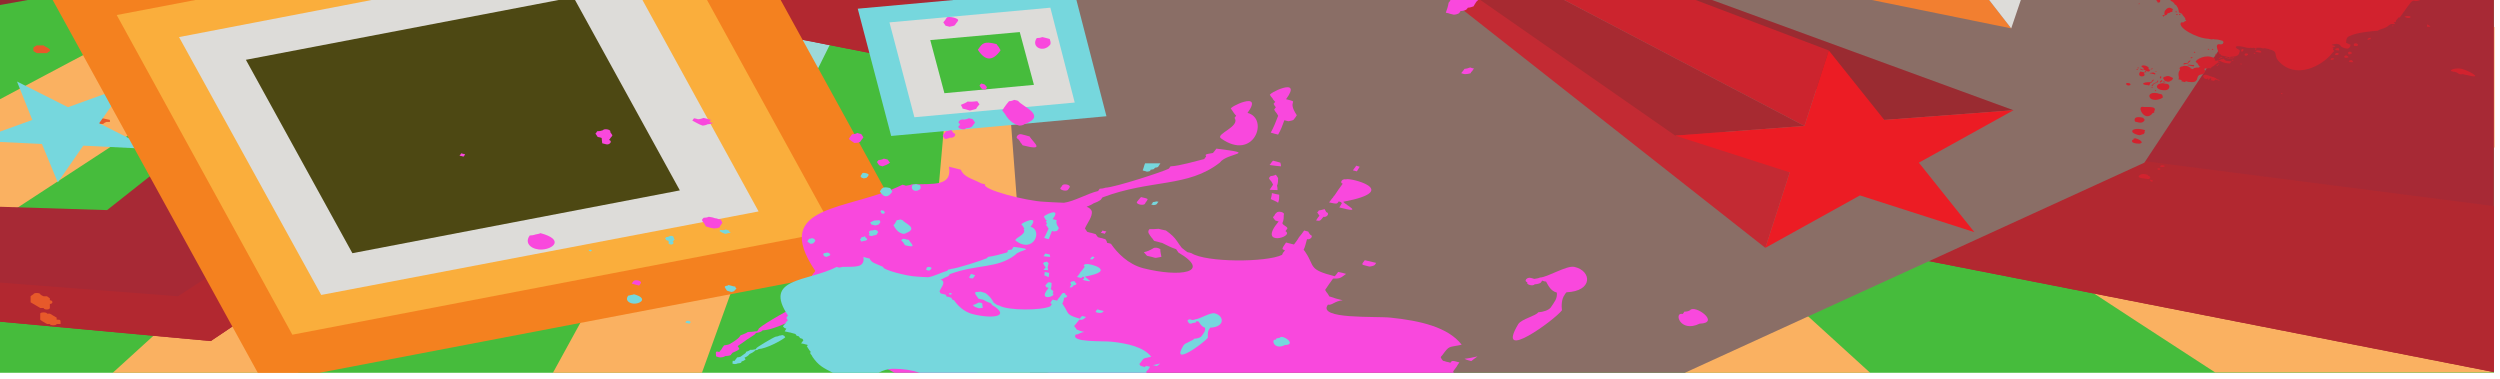 <svg width="244" height="37" viewBox="0 0 244 37" fill="none" xmlns="http://www.w3.org/2000/svg">
<path d="M0 0H243.405V36.383H0V0Z" fill="#46BC3C"/>
<path d="M18.247 0H32.734L0 21.386V9.682L18.247 0ZM50.981 0H60.602L29.085 36.383H11.004L50.981 0ZM73.928 0H81.669L68.509 36.383H53.967L73.928 0ZM93.226 0H100.414L103.566 36.35H90.019L93.226 0ZM111.971 0H119.656L139.673 36.383H125.131L111.971 0ZM132.982 0H142.548L182.526 36.383H164.5L132.982 0ZM160.574 0H174.951L220.734 24.353L243.349 36.35H216.2L208.68 31.46L160.574 0ZM205.694 0H234.723L243.46 2.641V14.41L237.046 11.964L205.694 0Z" fill="#FAB161"/>
<path d="M83.162 0L78.849 8.672L28.919 0H83.162Z" fill="#9DD9D9"/>
<path d="M73.486 0L72.546 1.826L61.985 0H73.486Z" fill="#6DCBD4"/>
<path d="M243.405 36.317L67.514 1.76L20.569 33.286L0 31.395V20.18L10.451 20.506L36.383 0H243.405V36.317Z" fill="#A72935"/>
<path d="M243.405 36.317L67.514 1.76L20.569 33.286L0 31.395V27.58L17.362 28.917L61.874 0H86.978L243.405 20.115V36.317Z" fill="#B22830"/>
<path d="M2.709 0L0 0.489V0H2.709Z" fill="#912B31"/>
<path d="M3.926 30.612C3.926 30.449 4.589 30.449 4.589 30.612C4.645 30.612 4.755 30.612 4.866 30.612C4.976 30.677 5.087 30.743 5.198 30.808C5.253 30.84 5.419 30.938 5.529 31.003C5.529 31.036 5.529 31.134 5.529 31.199C5.916 31.199 5.916 31.199 5.916 31.623C5.769 31.623 5.64 31.623 5.529 31.623C5.529 31.786 4.866 31.786 4.866 31.623C4.755 31.623 4.645 31.623 4.589 31.623C4.424 31.525 4.313 31.46 4.258 31.427C4.092 31.329 3.981 31.264 3.926 31.199C3.926 31.003 3.926 30.808 3.926 30.612Z" fill="#E7592A"/>
<path d="M3.262 28.721C3.262 28.558 3.926 28.558 3.926 28.721C3.981 28.787 4.092 28.852 4.258 28.917C4.313 28.917 4.423 28.917 4.589 28.917C4.645 28.95 4.755 29.047 4.866 29.113C4.866 29.145 4.866 29.21 4.866 29.308C5.198 29.308 5.198 29.667 4.866 29.667C4.866 29.797 4.866 29.895 4.866 30.058C4.866 30.254 4.258 30.254 4.258 30.058C4.092 30.058 3.981 30.058 3.926 30.058C3.815 29.993 3.649 29.895 3.594 29.862C3.483 29.797 3.373 29.732 3.262 29.667C3.152 29.602 3.041 29.536 2.986 29.504C2.986 29.308 2.986 29.113 2.986 28.917C3.041 28.852 3.152 28.787 3.262 28.721V28.721Z" fill="#E7592A"/>
<path d="M15.925 8.444C15.98 8.574 16.146 8.672 16.256 8.835C16.312 8.835 16.422 8.835 16.588 8.835C16.643 8.867 16.754 8.933 16.865 9.03C16.865 9.063 16.865 9.128 16.865 9.193C16.754 9.259 16.643 9.324 16.588 9.389C16.588 9.585 15.925 9.585 15.925 9.389C15.814 9.324 15.648 9.259 15.593 9.193C15.593 9.128 15.593 9.063 15.593 9.03C15.593 8.933 15.593 8.867 15.593 8.835C15.261 8.835 15.261 8.444 15.593 8.444C15.648 8.444 15.814 8.444 15.925 8.444Z" fill="#E7592A"/>
<path d="M25.048 5.183C25.048 5.151 25.048 5.086 25.048 4.988C25.104 4.988 25.214 4.988 25.38 4.988C25.38 5.053 25.38 5.118 25.38 5.183C25.325 5.183 25.159 5.183 25.048 5.183Z" fill="#E7592A"/>
<path d="M16.256 0.619C16.146 0.652 15.98 0.717 15.925 0.815C15.814 0.848 15.648 0.913 15.593 0.978C13.934 0.978 13.823 0.359 14.321 0H15.925C16.09 0.13 16.256 0.359 16.256 0.619Z" fill="#E7592A"/>
<path d="M9.455 12.095C9.455 11.997 9.455 11.932 9.455 11.899C9.289 11.899 9.179 11.899 9.124 11.899C9.179 11.802 9.289 11.736 9.455 11.704C9.511 11.639 9.621 11.541 9.787 11.508C10.063 11.541 10.395 11.639 10.727 11.704C10.727 11.736 10.727 11.802 10.727 11.899C10.617 11.899 10.451 11.899 10.395 11.899C10.285 11.932 10.174 11.997 10.063 12.095C9.842 12.095 9.621 12.095 9.455 12.095V12.095Z" fill="#E7592A"/>
<path d="M3.594 4.434C3.815 4.434 3.981 4.434 4.258 4.434C4.313 4.466 4.424 4.564 4.589 4.629C4.645 4.662 4.755 4.727 4.866 4.825C4.866 4.857 4.866 4.923 4.866 4.988C4.755 5.053 4.645 5.118 4.589 5.183C4.424 5.183 4.313 5.183 4.258 5.183C4.092 5.183 3.981 5.183 3.926 5.183C3.815 5.183 3.649 5.183 3.594 5.183C3.483 5.118 3.373 5.053 3.262 4.988C3.262 4.857 3.262 4.727 3.262 4.629C3.373 4.564 3.483 4.466 3.594 4.434V4.434Z" fill="#E7592A"/>
<path d="M100.525 36.383L97.76 0H219.794L209.288 15.877L164.445 36.383H100.525Z" fill="#8A6E66"/>
<path d="M172.297 24.19L141.553 0H147.525L174.674 16.822L172.297 24.19Z" fill="#C32A33"/>
<path d="M163.505 13.236L144.484 0H152.667L176.112 12.29L163.505 13.236Z" fill="#A72A31"/>
<path d="M183.908 11.704L158.031 0H167.099L196.515 10.758L183.908 11.704Z" fill="#9A2B31"/>
<path d="M176.112 12.29L152.667 0H165.495L178.489 4.923L176.112 12.29Z" fill="#CC242E"/>
<path d="M172.297 24.19L174.674 16.822L163.505 13.236L176.112 12.291L178.489 4.923L183.908 11.704L196.515 10.758L187.281 15.877L192.7 22.658L181.531 19.072L172.297 24.19Z" fill="#EC1C24"/>
<path d="M194.138 0L196.294 2.771L182.692 0H194.138Z" fill="#F27F30"/>
<path d="M197.234 0L196.294 2.771L194.138 0H197.234Z" fill="#DDDCD9"/>
<path fill-rule="evenodd" clip-rule="evenodd" d="M209.841 17.605C209.896 17.539 209.896 17.507 210.007 17.572C210.283 17.637 210.007 17.865 209.841 17.605ZM210.449 0H210.836C210.836 0.043 210.836 0.076 210.836 0.098C210.836 0.326 210.505 0.261 210.56 0.163C210.523 0.12 210.505 0.087 210.505 0.065C210.468 0.065 210.449 0.043 210.449 0V0ZM211.832 0H236.216C235.995 0.098 235.829 0.13 235.553 0.065C235.442 0.098 235.387 0.13 235.332 0.196C235.332 0.196 235.313 0.217 235.276 0.261C235.203 0.369 235.111 0.489 235 0.619C234.742 0.967 234.484 1.326 234.226 1.695C234.152 1.695 234.097 1.706 234.06 1.728C234.06 1.75 234.042 1.782 234.005 1.826C234.005 1.826 233.986 1.847 233.949 1.891C233.913 1.913 233.876 1.956 233.839 2.021C233.839 2.021 233.839 2.043 233.839 2.086C233.839 2.152 233.839 2.152 233.618 2.184C233.654 2.228 233.71 2.282 233.784 2.347C233.636 2.347 233.489 2.347 233.341 2.347C233.231 2.412 233.138 2.478 233.065 2.543C233.065 2.575 232.678 2.771 232.622 2.771C232.512 2.815 232.383 2.858 232.235 2.901C232.18 2.934 232.125 2.967 232.069 2.999C231.572 3.032 230.023 3.162 229.305 3.521C228.918 3.684 229.028 4.01 228.973 4.173C229.12 4.238 229.268 4.303 229.415 4.369C229.36 4.858 228.973 4.792 228.586 4.597C228.42 4.532 228.475 4.369 228.199 4.303C228.162 4.303 228.125 4.292 228.088 4.271C227.941 4.292 227.793 4.314 227.646 4.336C227.609 4.358 227.591 4.379 227.591 4.401C227.701 4.423 227.812 4.455 227.922 4.499C227.812 4.629 227.812 4.629 227.701 4.597C227.701 4.618 227.683 4.64 227.646 4.662C227.812 4.76 227.812 4.76 227.701 4.76C227.701 4.781 227.701 4.803 227.701 4.825C227.738 4.868 227.775 4.923 227.812 4.988C227.738 5.053 227.664 5.129 227.591 5.216C226.706 6.357 224.052 7.889 222.338 5.901C221.895 5.347 222.393 5.021 221.508 4.825C221.434 4.781 221.361 4.76 221.287 4.76C221.176 4.738 221.103 4.716 221.066 4.695C221.011 4.695 220.9 4.727 220.9 4.727C220.826 4.727 220.789 4.716 220.789 4.695C220.716 4.695 220.679 4.684 220.679 4.662C220.568 4.662 220.458 4.662 220.347 4.662C220.31 4.662 220.273 4.662 220.236 4.662C220.236 4.662 220.218 4.684 220.181 4.727C220.292 4.76 220.181 4.89 220.071 4.858C220.107 4.792 220.144 4.749 220.181 4.727C220.107 4.705 220.034 4.684 219.96 4.662C219.905 4.662 219.849 4.662 219.794 4.695C219.757 4.673 219.72 4.662 219.683 4.662C219.61 4.662 219.554 4.673 219.518 4.695C219.444 4.673 219.37 4.662 219.296 4.662C218.412 4.401 218.025 4.499 218.301 4.727C218.467 4.825 218.688 4.89 218.578 5.053C218.522 5.542 218.08 5.51 217.693 5.542C217.656 5.564 217.638 5.586 217.638 5.607C217.674 5.629 217.73 5.64 217.804 5.64C217.84 5.64 217.859 5.64 217.859 5.64C217.896 5.618 217.933 5.607 217.969 5.607C218.006 5.607 218.025 5.607 218.025 5.607C218.025 5.607 218.08 5.607 218.08 5.64C218.043 5.64 218.006 5.651 217.969 5.673C217.969 5.673 217.951 5.673 217.914 5.673C217.877 5.694 217.859 5.705 217.859 5.705C217.748 5.683 217.674 5.683 217.638 5.705C217.601 5.705 217.564 5.705 217.527 5.705C217.14 5.64 217.14 5.64 217.195 5.575C217.306 5.596 217.416 5.629 217.527 5.673C217.564 5.651 217.582 5.64 217.582 5.64C217.619 5.64 217.638 5.629 217.638 5.607C217.601 5.586 217.564 5.575 217.527 5.575C217.269 5.51 217.029 5.455 216.808 5.412C216.771 5.368 216.753 5.336 216.753 5.314C216.679 5.292 216.642 5.281 216.642 5.281C216.587 5.184 215.979 4.14 216.753 4.336C216.827 4.314 216.882 4.303 216.919 4.303C217.085 4.075 217.029 4.14 216.919 3.977C216.771 3.934 216.642 3.901 216.532 3.88C216.421 3.858 216.292 3.847 216.145 3.847C216.108 3.847 216.071 3.836 216.034 3.814C215.979 3.814 215.924 3.847 215.868 3.847C215.758 3.825 215.684 3.814 215.647 3.814C215.573 3.793 215.536 3.782 215.536 3.782C214.375 3.749 212.44 2.641 212.882 2.184C212.956 2.184 213.03 2.184 213.104 2.184C213.159 2.119 213.269 2.054 213.38 2.021C213.325 1.956 213.325 1.923 213.269 1.923C213.38 1.793 213.048 1.532 212.993 1.434C212.993 1.391 212.993 1.369 212.993 1.369C212.882 1.304 212.772 1.25 212.661 1.206C212.661 1.119 212.643 1.032 212.606 0.945C212.661 0.913 212.44 0.554 212.385 0.489C212.348 0.467 212.311 0.456 212.274 0.456C212.219 0.326 212.053 0.13 211.887 0.098C211.85 0.054 211.832 0.022 211.832 0V0ZM208.901 17.05C209.067 16.953 209.288 16.953 209.675 17.083C209.675 17.083 209.657 17.105 209.62 17.148C209.657 17.148 209.712 17.159 209.786 17.181C209.786 17.202 209.804 17.235 209.841 17.279C209.952 17.279 209.786 17.507 209.675 17.474C209.343 17.409 208.348 17.409 208.901 17.05V17.05ZM234.668 1.63C234.779 1.565 234.945 1.565 235.055 1.565C235.498 1.565 235.221 1.956 234.668 1.63ZM236.88 2.608C236.88 2.543 236.88 2.467 236.88 2.38C237.101 2.478 237.101 2.478 237.212 2.608C237.101 2.608 236.991 2.608 236.88 2.608ZM233.452 2.543C233.489 2.543 233.507 2.521 233.507 2.478C233.544 2.499 233.581 2.51 233.618 2.51C233.618 2.532 233.599 2.554 233.562 2.575C233.562 2.575 233.525 2.565 233.452 2.543ZM231.351 3.814C231.295 3.814 231.185 3.912 231.129 3.88C230.853 3.814 231.572 3.521 231.351 3.814ZM240.972 7.368C240.935 7.368 240.898 7.357 240.861 7.335C240.714 7.313 240.585 7.292 240.474 7.27C240.437 7.248 240.4 7.237 240.363 7.237C240.308 7.237 240.253 7.237 240.198 7.27C240.124 7.248 240.05 7.227 239.976 7.205C239.903 7.14 239.811 7.085 239.7 7.042C239.663 7.042 239.626 7.031 239.589 7.009C239.516 7.009 239.479 7.009 239.479 7.009C239.405 6.987 239.368 6.977 239.368 6.977C238.926 6.879 239.479 6.651 240.032 6.683C240.695 6.716 242.52 7.759 240.972 7.368V7.368ZM229.747 4.466C229.636 4.173 230.023 4.173 230.134 4.336C230.189 4.532 229.913 4.499 229.747 4.466ZM228.309 4.923C227.646 4.923 227.978 4.695 228.199 4.695C228.309 4.695 228.309 4.89 228.309 4.923ZM211.998 0.848C212.034 0.869 212.071 0.88 212.108 0.88C212.071 0.924 212.034 0.967 211.998 1.011C212.108 1.043 212.053 1.174 211.887 1.174C211.813 1.195 211.758 1.228 211.721 1.271C211.647 1.271 211.592 1.282 211.555 1.304C211.5 1.434 211.5 1.434 211.334 1.5C211.297 1.5 211.26 1.51 211.224 1.532C211.224 1.554 211.205 1.587 211.168 1.63C211.094 1.587 211.058 1.543 211.058 1.5C211.094 1.478 211.15 1.467 211.224 1.467C211.26 1.445 211.279 1.445 211.279 1.467C211.224 1.337 211.224 1.337 211.279 1.076C211.445 0.848 211.666 0.619 211.998 0.848V0.848ZM229.249 5.314C229.028 5.086 229.305 4.988 229.471 5.086C229.692 5.249 229.36 5.281 229.249 5.314ZM212.329 1.174C212.329 1.152 212.329 1.13 212.329 1.108C212.366 1.108 212.422 1.119 212.495 1.141C212.458 1.163 212.44 1.184 212.44 1.206C212.403 1.206 212.366 1.195 212.329 1.174ZM208.735 0.424C208.735 0.402 208.735 0.38 208.735 0.359C208.772 0.337 208.791 0.326 208.791 0.326C208.791 0.326 208.791 0.359 208.846 0.391C208.809 0.391 208.772 0.402 208.735 0.424V0.424ZM229.194 5.607C228.696 5.738 228.752 5.477 228.918 5.412C229.028 5.379 229.249 5.542 229.194 5.607ZM212.661 1.434C212.661 1.413 212.68 1.391 212.716 1.369C212.753 1.369 212.79 1.38 212.827 1.402C212.827 1.402 212.809 1.424 212.772 1.467C212.735 1.467 212.698 1.456 212.661 1.434ZM227.867 5.347C227.922 5.314 227.922 5.216 227.978 5.184C228.365 5.086 228.365 5.477 227.867 5.347ZM212.385 1.434C212.385 1.413 212.403 1.391 212.44 1.369C212.477 1.369 212.514 1.38 212.551 1.402C212.551 1.424 212.532 1.445 212.495 1.467C212.458 1.467 212.422 1.456 212.385 1.434ZM229.692 6.064C229.028 6.129 229.249 5.836 229.526 5.868C229.581 5.868 229.636 6.031 229.692 6.064ZM227.48 5.836C227.425 5.64 227.756 5.64 227.812 5.738C227.812 5.803 227.591 5.868 227.48 5.836ZM220.126 5.021C220.236 4.858 220.624 4.923 220.679 5.021C220.845 5.249 220.181 5.053 220.126 5.021ZM219.96 5.216C219.96 5.194 219.978 5.173 220.015 5.151C220.052 5.173 220.089 5.184 220.126 5.184C220.126 5.205 220.107 5.227 220.071 5.249C220.034 5.249 219.997 5.238 219.96 5.216ZM218.744 4.89C218.799 4.727 219.02 4.792 218.965 4.89C218.909 5.086 218.688 5.086 218.744 4.89ZM219.075 5.314C219.075 5.184 219.352 5.184 219.407 5.281C219.462 5.379 219.075 5.575 219.075 5.314ZM215.868 4.825C215.868 4.825 215.887 4.803 215.924 4.76C215.924 4.781 215.96 4.792 216.034 4.792C215.997 4.814 215.979 4.836 215.979 4.858C215.942 4.858 215.905 4.847 215.868 4.825ZM215.481 4.825C215.481 4.803 215.481 4.781 215.481 4.76C215.518 4.76 215.573 4.771 215.647 4.792C215.61 4.792 215.592 4.814 215.592 4.858C215.555 4.836 215.518 4.825 215.481 4.825ZM216.2 5.314C216.2 5.314 216.218 5.292 216.255 5.249C216.255 5.27 216.292 5.281 216.366 5.281C216.329 5.303 216.311 5.325 216.311 5.347C216.274 5.347 216.237 5.336 216.2 5.314ZM217.804 5.901C217.84 5.879 217.859 5.857 217.859 5.836C217.896 5.836 217.933 5.846 217.969 5.868C217.969 5.89 217.969 5.912 217.969 5.933C217.933 5.933 217.877 5.923 217.804 5.901ZM216.753 5.77C216.679 5.77 216.605 5.759 216.532 5.738C216.587 5.673 216.587 5.673 216.808 5.77C216.845 5.77 216.863 5.781 216.863 5.803C216.9 5.76 216.937 5.727 216.974 5.705C217.048 5.77 217.14 5.846 217.251 5.933C217.435 5.955 217.619 5.977 217.804 5.999C217.73 6.064 217.674 6.129 217.638 6.194C217.14 6.162 217.029 6.129 216.642 5.933C216.605 5.933 216.569 5.933 216.532 5.933C216.532 5.955 216.532 5.977 216.532 5.999C216.495 5.999 216.476 6.02 216.476 6.064C216.476 6.064 216.495 6.064 216.532 6.064C216.532 6.064 216.55 6.053 216.587 6.031C216.624 6.053 216.642 6.075 216.642 6.096C216.605 6.096 216.587 6.096 216.587 6.096C216.513 6.096 216.458 6.107 216.421 6.129C216.421 6.151 216.403 6.172 216.366 6.194C216.255 6.281 216.126 6.379 215.979 6.488C215.924 6.488 215.868 6.52 215.868 6.553C215.831 6.553 215.813 6.575 215.813 6.618C215.776 6.618 215.758 6.64 215.758 6.683C215.684 6.661 215.647 6.651 215.647 6.651C215.592 6.651 215.481 6.651 215.481 6.683C215.371 6.683 215.26 6.683 215.205 6.683C215.168 6.705 215.149 6.727 215.149 6.748C215.26 6.911 215.205 7.009 215.094 7.172C215.039 7.205 214.928 7.237 214.873 7.27C214.486 7.303 214.486 7.563 214.431 7.726C214.32 8.02 214.099 8.052 213.546 7.987C213.509 7.965 213.472 7.955 213.435 7.955C213.398 7.933 213.362 7.922 213.325 7.922C213.325 7.944 213.306 7.976 213.269 8.02C213.122 7.976 212.993 7.944 212.882 7.922C212.919 7.879 212.938 7.846 212.938 7.824C212.864 7.802 212.79 7.781 212.716 7.759C212.68 7.759 212.643 7.759 212.606 7.759C212.772 7.498 212.44 7.237 212.772 6.814C212.772 6.748 212.716 6.683 212.716 6.651C212.753 6.607 212.79 6.564 212.827 6.52C212.882 6.488 212.938 6.488 212.993 6.488C213.03 6.466 213.085 6.444 213.159 6.422C213.196 6.422 213.233 6.433 213.269 6.455C213.325 6.39 213.656 6.488 213.656 6.553C213.656 6.553 213.693 6.564 213.767 6.585C213.767 6.607 213.785 6.64 213.822 6.683C213.896 6.705 213.97 6.727 214.044 6.748C214.08 6.727 214.099 6.694 214.099 6.651C214.173 6.629 214.228 6.618 214.265 6.618C214.338 6.596 214.394 6.585 214.431 6.585C214.467 6.585 214.504 6.596 214.541 6.618C214.596 6.553 214.707 6.553 214.762 6.52C214.725 6.498 214.689 6.488 214.652 6.488C214.652 6.455 214.596 6.39 214.596 6.39C214.56 6.346 214.541 6.314 214.541 6.292C214.504 6.249 214.486 6.216 214.486 6.194C214.449 6.151 214.412 6.118 214.375 6.096C214.043 5.999 214.983 5.347 215.758 5.542C215.831 5.564 215.905 5.586 215.979 5.607C216.016 5.607 216.053 5.618 216.089 5.64C216.089 5.64 216.145 5.673 216.145 5.705C216.145 5.749 216.163 5.792 216.2 5.836C216.2 5.857 216.182 5.879 216.145 5.901C216.182 5.901 216.237 5.912 216.311 5.933C216.366 5.901 216.421 5.901 216.532 5.901C216.532 5.901 216.55 5.89 216.587 5.868C216.624 5.846 216.679 5.836 216.753 5.836C216.753 5.814 216.753 5.792 216.753 5.77V5.77ZM218.633 6.259C218.67 6.259 218.688 6.238 218.688 6.194C218.725 6.216 218.762 6.227 218.799 6.227C218.799 6.249 218.78 6.27 218.744 6.292C218.744 6.292 218.707 6.281 218.633 6.259ZM216.642 5.607C216.679 5.586 216.698 5.564 216.698 5.542C216.771 5.564 216.845 5.586 216.919 5.607C216.919 5.607 216.9 5.629 216.863 5.673C216.827 5.651 216.753 5.629 216.642 5.607ZM214.099 5.118C214.136 5.097 214.154 5.075 214.154 5.053C214.191 5.053 214.228 5.064 214.265 5.086C214.265 5.107 214.246 5.129 214.209 5.151C214.209 5.151 214.173 5.14 214.099 5.118ZM216.421 6.292C216.458 6.27 216.476 6.249 216.476 6.227C216.513 6.227 216.55 6.238 216.587 6.259C216.587 6.259 216.569 6.281 216.532 6.325C216.532 6.303 216.495 6.292 216.421 6.292ZM213.822 5.705C213.822 5.64 213.822 5.607 213.822 5.575C213.896 5.596 213.97 5.607 214.044 5.607C213.97 5.629 213.896 5.662 213.822 5.705ZM216.311 6.422C216.347 6.401 216.366 6.379 216.366 6.357C216.403 6.357 216.44 6.368 216.476 6.39C216.476 6.412 216.458 6.433 216.421 6.455C216.421 6.455 216.384 6.444 216.311 6.422ZM213.491 6.162C213.656 5.901 213.656 5.901 213.822 5.933C213.712 6.031 213.601 6.096 213.546 6.194C213.509 6.216 213.472 6.227 213.435 6.227C213.325 6.249 213.214 6.27 213.104 6.292C213.104 6.249 213.122 6.205 213.159 6.162C213.233 6.162 213.325 6.162 213.435 6.162C213.435 6.162 213.454 6.162 213.491 6.162V6.162ZM213.491 6.357C213.546 6.292 213.546 6.292 214.154 6.357C214.154 6.401 214.136 6.444 214.099 6.488C213.878 6.444 213.675 6.401 213.491 6.357V6.357ZM222.614 9.161C222.614 9.139 222.633 9.117 222.669 9.096C222.706 9.096 222.743 9.107 222.78 9.128C222.78 9.128 222.762 9.15 222.725 9.193C222.688 9.172 222.651 9.161 222.614 9.161ZM216.366 7.726C216.44 7.748 216.513 7.77 216.587 7.792C216.587 7.792 216.642 7.857 216.642 7.889C216.605 7.868 216.569 7.857 216.532 7.857C216.495 7.835 216.458 7.824 216.421 7.824C216.384 7.802 216.347 7.792 216.311 7.792C216.274 7.792 216.237 7.781 216.2 7.759C216.2 7.781 216.182 7.802 216.145 7.824C216.145 7.846 216.126 7.868 216.089 7.889C215.979 7.868 215.868 7.846 215.758 7.824C215.868 7.694 215.868 7.694 215.702 7.629C215.665 7.672 215.629 7.726 215.592 7.792C215.555 7.77 215.518 7.759 215.481 7.759C215.518 7.716 215.536 7.694 215.536 7.694C215.5 7.672 215.463 7.661 215.426 7.661C215.426 7.683 215.407 7.705 215.371 7.726C215.334 7.705 215.297 7.694 215.26 7.694C215.223 7.672 215.186 7.661 215.149 7.661C215.113 7.618 215.094 7.585 215.094 7.563C214.984 7.531 214.984 7.27 215.315 7.303C215.371 7.303 215.536 7.368 215.702 7.433C215.979 7.531 216.255 7.563 216.366 7.726V7.726ZM210.007 6.683C210.044 6.683 210.081 6.683 210.118 6.683C210.118 6.683 210.118 6.694 210.118 6.716C210.081 6.716 210.062 6.727 210.062 6.748C210.007 6.748 209.896 6.781 209.896 6.814C209.86 6.835 209.841 6.857 209.841 6.879C209.804 6.901 209.786 6.922 209.786 6.944C209.675 7.042 209.509 6.944 209.288 6.814C209.251 6.814 209.214 6.814 209.178 6.814C209.122 6.879 209.122 6.879 208.901 6.781C208.901 6.759 208.901 6.738 208.901 6.716C208.901 6.651 208.901 6.651 208.956 6.716C208.993 6.716 209.012 6.727 209.012 6.748C209.049 6.77 209.104 6.792 209.178 6.814C209.214 6.77 209.233 6.738 209.233 6.716C209.233 6.683 209.178 6.651 209.178 6.618C208.68 6.39 209.399 6.227 209.731 6.618C209.731 6.64 209.712 6.661 209.675 6.683C209.712 6.705 209.731 6.738 209.731 6.781C209.767 6.781 209.823 6.792 209.896 6.814C209.933 6.748 209.97 6.705 210.007 6.683V6.683ZM210.283 6.977C210.449 6.911 210.449 6.911 210.505 6.977C210.449 6.977 210.339 6.977 210.283 6.977ZM208.625 6.651C208.625 6.629 208.625 6.607 208.625 6.585C208.662 6.585 208.717 6.596 208.791 6.618C208.754 6.618 208.735 6.64 208.735 6.683C208.698 6.661 208.662 6.651 208.625 6.651ZM212.053 7.596C212.164 7.629 211.942 7.922 211.832 7.889C211.832 7.911 211.813 7.933 211.776 7.955C211.721 7.955 211.666 7.955 211.611 7.987C211.574 7.987 211.537 7.976 211.5 7.955C211.426 7.933 211.353 7.911 211.279 7.889C211.279 7.857 211.224 7.824 211.224 7.792C211.187 7.77 211.168 7.737 211.168 7.694C211.058 7.694 211.168 7.466 211.279 7.498C211.721 7.303 211.832 7.531 212.053 7.596V7.596ZM209.896 7.107C210.007 7.085 210.099 7.074 210.173 7.074C210.394 7.172 210.394 7.172 210.339 7.27C210.191 7.227 210.062 7.194 209.952 7.172C209.896 7.172 209.896 7.172 209.896 7.172C209.731 7.14 209.731 7.14 209.841 7.14C209.878 7.118 209.896 7.107 209.896 7.107ZM208.514 6.781C208.514 6.759 208.533 6.738 208.569 6.716C208.569 6.716 208.606 6.727 208.68 6.748C208.643 6.77 208.625 6.792 208.625 6.814C208.588 6.814 208.551 6.803 208.514 6.781ZM209.288 7.042C209.325 6.998 209.362 6.955 209.399 6.911C209.399 6.944 209.454 6.977 209.509 7.042C209.436 7.042 209.362 7.053 209.288 7.074C209.288 7.074 209.233 7.074 209.233 7.107C209.62 7.596 208.403 7.596 208.901 6.977C209.012 6.998 209.104 7.02 209.178 7.042C209.214 7.042 209.251 7.042 209.288 7.042V7.042ZM210.836 7.498C210.836 7.476 210.836 7.466 210.836 7.466C210.836 7.466 210.855 7.455 210.892 7.433C210.929 7.455 210.947 7.476 210.947 7.498C210.947 7.542 210.929 7.596 210.892 7.661C210.781 7.629 210.781 7.629 210.836 7.498ZM211.058 8.02C211.058 7.998 211.076 7.976 211.113 7.955C211.187 7.955 211.26 7.965 211.334 7.987C211.334 8.009 211.316 8.031 211.279 8.052C211.242 8.052 211.168 8.042 211.058 8.02ZM210.56 7.922C210.56 7.9 210.56 7.889 210.56 7.889C210.56 7.868 210.578 7.857 210.615 7.857C210.615 7.879 210.634 7.889 210.671 7.889C210.634 7.933 210.597 7.987 210.56 8.052C210.523 8.052 210.486 8.052 210.449 8.052C210.413 8.074 210.376 8.107 210.339 8.15C210.302 8.15 210.265 8.161 210.228 8.183C210.191 8.248 210.136 8.324 210.062 8.411C209.952 8.378 209.952 8.378 210.228 8.118C210.228 8.118 210.283 8.085 210.283 8.118C210.357 8.074 210.413 8.042 210.449 8.02C210.449 7.998 210.468 7.987 210.505 7.987C210.542 7.965 210.56 7.944 210.56 7.922V7.922ZM210.781 8.02C210.818 7.955 210.873 7.889 210.947 7.824C210.947 7.824 210.984 7.835 211.058 7.857C211.021 7.922 210.965 7.987 210.892 8.052C210.855 8.052 210.818 8.042 210.781 8.02ZM211.666 8.639C211.555 8.835 211.224 8.835 210.892 8.77C210.284 8.607 210.449 8.118 211.113 8.118C211.15 8.118 211.187 8.129 211.224 8.15C211.297 8.15 211.389 8.161 211.5 8.183C211.776 8.248 211.776 8.509 211.666 8.639ZM209.952 8.02C210.118 7.759 210.118 7.759 210.228 7.792C210.173 7.889 210.062 7.955 210.007 8.052C209.97 8.074 209.933 8.085 209.896 8.085C209.731 8.476 209.62 8.444 209.731 8.313C208.901 8.313 209.012 7.987 209.896 8.02C209.896 8.02 209.915 8.02 209.952 8.02V8.02ZM209.952 8.541C209.989 8.52 210.007 8.498 210.007 8.476C210.044 8.476 210.081 8.487 210.118 8.509C210.118 8.509 210.099 8.531 210.062 8.574C210.062 8.552 210.025 8.541 209.952 8.541ZM210.283 8.867C210.32 8.867 210.339 8.846 210.339 8.802C210.376 8.802 210.413 8.813 210.449 8.835C210.449 8.857 210.431 8.878 210.394 8.9C210.394 8.9 210.357 8.889 210.283 8.867ZM207.795 8.118C208.016 8.183 207.961 8.313 207.795 8.346C207.519 8.378 207.298 8.02 207.795 8.118ZM211.002 9.226C211.002 9.226 211.058 9.259 211.058 9.324C211.058 9.356 211.058 9.422 211.113 9.487C210.836 9.78 209.896 9.911 209.786 9.422C209.731 9.324 209.841 8.965 210.56 9.096C210.597 9.117 210.671 9.139 210.781 9.161C210.818 9.161 210.855 9.172 210.892 9.193C210.929 9.193 210.965 9.204 211.002 9.226ZM210.228 10.889C210.339 10.889 210.228 11.052 210.118 11.019C209.344 12.062 208.459 10.269 209.178 10.432C209.343 10.498 210.671 10.269 210.228 10.889ZM209.178 11.508C209.214 11.53 209.233 11.562 209.233 11.606C209.288 11.639 209.288 11.671 209.344 11.704C209.307 11.726 209.288 11.747 209.288 11.769C209.122 12.03 208.846 11.997 208.514 11.899C208.44 11.899 208.404 11.889 208.404 11.867C208.348 11.834 208.348 11.802 208.348 11.769C208.238 11.215 209.233 11.508 209.178 11.508ZM209.288 12.682C209.344 12.682 209.344 12.714 209.344 12.78C209.344 12.801 209.325 12.823 209.288 12.845C209.399 12.877 209.233 13.138 209.122 13.106C209.067 13.106 209.012 13.138 208.956 13.171C208.901 13.171 208.846 13.171 208.791 13.203C208.754 13.182 208.717 13.171 208.68 13.171C207.629 12.91 208.127 12.356 209.288 12.682ZM208.956 13.953C208.92 13.975 208.901 13.997 208.901 14.018C207.795 14.051 208.072 13.595 208.238 13.627C208.238 13.584 208.238 13.551 208.238 13.529C208.293 13.529 208.348 13.497 208.404 13.497C209.067 13.66 209.122 13.986 208.956 13.953ZM211.058 16.3C210.781 16.3 210.781 16.203 210.947 16.137C211.334 16.105 211.389 16.268 211.058 16.3ZM210.56 16.496C210.56 16.398 210.781 16.398 210.836 16.463C210.892 16.561 210.671 16.659 210.56 16.496Z" fill="#D2222E"/>
<path d="M12.22 8.444L9.676 12.03L14.653 14.54L8.128 14.214L5.64 17.8L4.092 14.051L0 13.855V12.845L3.152 11.704L1.659 7.955L6.635 10.465L12.22 8.444Z" fill="#76D7DD"/>
<path d="M107.989 11.345L86.978 13.269L83.715 0.848L93.06 0H105.059L107.989 11.345Z" fill="#76D7DD"/>
<path d="M104.893 10.008L89.245 11.443L86.812 2.184L102.515 0.75L104.893 10.008Z" fill="#DDDCD9"/>
<path d="M100.912 8.281L92.175 9.096L90.793 3.912L99.529 3.13L100.912 8.281Z" fill="#46BC3C"/>
<path d="M90.019 25.135L31.186 36.383H25.159L5.142 0H76.195L90.019 25.135Z" fill="#F4811F"/>
<path d="M81.393 22.527L28.532 32.666L11.391 1.467L19.076 0H69.007L81.393 22.527Z" fill="#FAAE3C"/>
<path d="M74.039 20.636L31.352 28.787L17.473 3.619L36.273 0H62.703L74.039 20.636Z" fill="#DDDCD9"/>
<path d="M66.353 18.582L34.393 24.712L23.998 5.836L54.52 0H56.124L66.353 18.582Z" fill="#4D4813"/>
<path d="M141.498 1.337C141.442 1.304 141.276 1.271 141.111 1.239C141.221 0.945 141.332 0.619 141.387 0.261C141.442 0.228 141.498 0.13 141.553 0.033V0H144.262C144.207 0.065 144.152 0.13 144.096 0.163C143.986 0.359 143.875 0.489 143.82 0.619C143.654 0.685 143.433 0.75 143.267 0.75C143.212 0.815 143.156 0.913 143.101 0.945C142.935 1.043 142.714 1.076 142.548 1.076C142.493 1.174 142.438 1.271 142.382 1.304C142.272 1.369 142.051 1.434 141.885 1.434C141.774 1.402 141.664 1.369 141.498 1.337Z" fill="#F948DD"/>
<path d="M143.875 6.683C143.765 6.781 143.709 6.879 143.709 6.911C143.599 7.009 143.544 7.074 143.544 7.14C143.378 7.205 143.156 7.237 142.991 7.237C142.935 7.237 142.769 7.205 142.604 7.14C142.659 7.107 142.714 7.009 142.769 6.944C142.825 6.879 142.88 6.814 142.935 6.716C143.101 6.716 143.322 6.651 143.488 6.585C143.599 6.618 143.765 6.683 143.82 6.683H143.875Z" fill="#F948DD"/>
<path d="M101.188 3.716C101.409 3.716 101.575 3.684 101.741 3.619C101.907 3.651 102.018 3.684 102.128 3.716C102.239 3.749 102.405 3.782 102.46 3.814C102.515 4.01 102.571 4.173 102.515 4.336C101.852 5.216 100.58 4.597 101.188 3.716V3.716Z" fill="#F948DD"/>
<path d="M92.286 2.51C92.231 2.445 92.175 2.315 92.065 2.184C92.175 2.054 92.286 1.923 92.397 1.728C92.562 1.532 93.668 1.793 93.502 2.021C93.447 2.119 93.392 2.217 93.337 2.249C93.281 2.347 93.226 2.412 93.171 2.478C93.06 2.543 92.839 2.575 92.673 2.608C92.562 2.575 92.452 2.543 92.286 2.51V2.51Z" fill="#F948DD"/>
<path d="M132.706 16.268C132.651 16.398 132.54 16.529 132.429 16.724C132.319 16.692 132.208 16.659 132.042 16.626C132.153 16.496 132.208 16.366 132.374 16.17C132.429 16.203 132.595 16.235 132.706 16.268V16.268Z" fill="#F948DD"/>
<path d="M124.965 15.877C125.02 16.04 125.02 16.138 125.02 16.235C124.688 16.203 124.301 16.17 123.914 16.105C124.025 15.975 124.08 15.844 124.246 15.681C124.522 15.746 124.744 15.812 124.965 15.877V15.877Z" fill="#F948DD"/>
<path d="M130.66 19.658C130.494 19.919 130.494 19.919 129.72 19.756C129.794 19.669 129.867 19.571 129.941 19.463C129.941 19.43 130.052 19.332 130.107 19.267C130.107 19.202 130.218 19.137 130.273 19.039C130.494 18.68 130.771 18.322 131.047 17.931C130.715 17.833 130.992 17.409 131.379 17.507C131.545 17.279 137.019 18.583 131.102 19.691C131.324 20.017 133.203 20.897 130.715 20.245C130.771 20.147 130.881 20.017 130.936 19.887C130.992 19.854 130.936 19.789 130.881 19.724C130.807 19.702 130.734 19.68 130.66 19.658Z" fill="#F948DD"/>
<path d="M124.633 18.126C124.688 18.289 124.688 18.452 124.688 18.55C124.43 18.55 124.172 18.539 123.914 18.517C124.025 18.387 124.135 18.191 124.246 18.028C124.246 17.963 124.135 17.833 124.08 17.702C124.025 17.637 123.914 17.539 123.859 17.409C123.859 17.344 123.914 17.279 124.025 17.181C124.191 17.181 124.412 17.116 124.522 17.05C124.633 17.181 124.688 17.311 124.743 17.376C124.743 17.637 124.743 17.898 124.633 18.126V18.126Z" fill="#F948DD"/>
<path d="M124.854 19.006C124.854 19.267 124.854 19.528 124.744 19.789C124.578 19.658 124.301 19.561 124.025 19.43C124.08 19.235 124.135 19.039 124.135 18.843C124.412 18.909 124.633 18.974 124.854 19.006Z" fill="#F948DD"/>
<path d="M129.167 21.158C128.835 21.582 128.835 21.582 128.448 21.517C128.559 21.354 128.614 21.223 128.78 21.06C128.725 20.995 128.669 20.865 128.559 20.734C128.614 20.702 128.669 20.604 128.725 20.539C128.891 20.506 129.112 20.473 129.278 20.408C129.333 20.539 129.444 20.669 129.444 20.702C129.831 20.799 129.499 21.256 129.167 21.158V21.158Z" fill="#F948DD"/>
<path d="M124.799 21.614C124.744 21.614 124.578 21.549 124.467 21.517C124.412 21.451 124.301 21.321 124.246 21.223C124.246 21.158 124.356 21.093 124.412 20.995C124.412 20.93 124.467 20.865 124.578 20.767C124.744 20.539 125.462 20.734 125.296 20.962C125.296 21.223 125.296 21.484 125.186 21.712C125.02 21.94 125.794 22.136 125.628 22.332C125.573 22.429 125.462 22.527 125.462 22.56C126.402 23.114 122.642 24.157 124.799 21.614V21.614Z" fill="#F948DD"/>
<path d="M134.309 25.657C134.254 25.755 134.199 25.852 134.143 25.885C134.033 25.95 133.812 26.015 133.646 26.015C133.535 25.983 133.425 25.95 133.259 25.918C132.872 25.82 132.872 25.82 133.203 25.396C133.572 25.483 133.941 25.57 134.309 25.657Z" fill="#F948DD"/>
<path d="M111.749 19.887C111.584 20.115 110.809 19.919 110.975 19.691C111.086 19.561 111.196 19.398 111.362 19.235C112.081 19.398 112.081 19.398 111.915 19.626C111.842 19.713 111.786 19.8 111.749 19.887Z" fill="#F948DD"/>
<path d="M104.229 18.517C104.119 18.713 103.345 18.55 103.511 18.322C103.566 18.289 103.621 18.191 103.677 18.093C103.842 17.865 104.561 18.061 104.395 18.289C104.34 18.387 104.285 18.452 104.229 18.517Z" fill="#F948DD"/>
<path d="M107.989 22.592C107.934 22.625 107.879 22.723 107.823 22.821C107.768 22.788 107.602 22.755 107.436 22.723C107.492 22.69 107.547 22.592 107.602 22.495C107.658 22.527 107.823 22.56 107.989 22.592Z" fill="#F948DD"/>
<path d="M112.745 25.168C112.523 25.103 112.302 25.038 111.971 24.972C111.86 24.907 111.805 24.777 111.639 24.614C111.971 24.549 112.247 24.418 112.524 24.255C112.689 24.059 113.408 24.255 113.242 24.451C113.298 24.679 113.298 24.875 113.353 25.07C113.132 25.103 112.911 25.168 112.745 25.168V25.168Z" fill="#F948DD"/>
<path d="M123.969 9.291C123.582 9.193 127.232 7.368 125.518 9.682C126.955 10.041 125.518 9.682 126.568 11.247C126.458 11.443 126.347 11.573 126.236 11.704C126.126 11.769 125.905 11.801 125.739 11.834C125.628 11.801 125.518 11.769 125.352 11.736C125.186 12.193 125.02 12.682 124.744 13.138C124.522 13.073 124.301 13.04 124.025 12.943C124.301 12.453 124.522 11.899 124.744 11.312C124.744 11.247 124.633 11.117 124.578 11.019C124.522 10.954 124.412 10.823 124.356 10.693C124.356 10.66 124.467 10.563 124.522 10.465C124.467 10.4 124.356 10.269 124.301 10.139C124.301 10.106 124.412 10.008 124.467 9.943C124.356 9.845 124.246 9.715 124.191 9.585C124.135 9.519 124.025 9.422 123.969 9.291V9.291Z" fill="#F948DD"/>
<path d="M95.825 8.672C95.769 8.607 95.659 8.476 95.603 8.346C95.603 8.313 95.714 8.215 95.769 8.15C95.88 8.183 96.046 8.215 96.101 8.248C96.212 8.346 96.322 8.476 96.322 8.541C96.267 8.639 96.212 8.737 96.156 8.77C96.101 8.737 95.935 8.704 95.825 8.672Z" fill="#F948DD"/>
<path d="M93.945 10.595C93.945 10.497 93.834 10.367 93.779 10.236C94 10.139 94.276 10.041 94.442 9.911C94.774 9.943 95.106 9.911 95.382 9.878C95.438 9.976 95.548 10.106 95.603 10.171C95.438 10.367 95.327 10.497 95.272 10.628C95.106 10.693 94.885 10.726 94.663 10.791C94.442 10.726 94.221 10.66 93.945 10.595V10.595Z" fill="#F948DD"/>
<path d="M98.037 11.052C97.981 11.019 97.926 10.889 97.815 10.758C97.871 10.726 97.926 10.628 97.981 10.53C98.129 10.313 98.294 10.095 98.479 9.878C98.645 9.878 98.866 9.813 98.977 9.748C99.142 9.78 99.308 9.813 99.364 9.845C99.751 10.4 102.294 11.28 99.972 12.127C99.861 12.225 99.64 12.258 99.474 12.258C98.7 12.062 98.313 11.508 98.037 11.052V11.052Z" fill="#F948DD"/>
<path d="M94.276 12.519C94.166 12.747 93.392 12.551 93.558 12.323C93.613 12.291 93.668 12.193 93.724 12.095C93.337 12.03 93.668 11.573 94.055 11.671C94.221 11.671 94.442 11.606 94.553 11.541C94.719 11.573 94.885 11.606 94.94 11.639C95.051 11.769 95.106 11.899 95.161 11.965C95.051 12.128 94.94 12.258 94.829 12.388C94.719 12.454 94.498 12.519 94.276 12.519V12.519Z" fill="#F948DD"/>
<path d="M99.806 14.181C99.751 14.116 99.695 13.986 99.585 13.888C99.585 13.823 99.474 13.692 99.364 13.562C99.032 13.464 99.364 13.008 99.695 13.105C99.861 13.138 100.027 13.203 100.082 13.203C100.248 13.236 100.359 13.301 100.469 13.301C100.912 13.986 102.073 14.768 99.806 14.181V14.181Z" fill="#F948DD"/>
<path d="M92.231 13.562C92.175 13.497 92.065 13.366 92.009 13.236C92.12 13.105 92.175 12.975 92.341 12.812C92.507 12.78 92.728 12.747 92.839 12.682C92.949 12.812 93.005 12.91 93.06 12.975C93.447 13.073 93.115 13.529 92.728 13.431C92.618 13.497 92.397 13.562 92.231 13.562Z" fill="#F948DD"/>
<path d="M83.383 13.953C83.218 13.855 83.052 13.725 82.831 13.562C82.941 13.431 82.996 13.301 83.162 13.105C83.328 13.105 83.549 13.073 83.66 12.975C83.826 13.04 83.992 13.073 84.047 13.073C84.158 13.203 84.213 13.334 84.268 13.399C84.213 13.497 84.158 13.562 84.102 13.627C84.047 13.725 83.992 13.79 83.936 13.855C83.826 13.921 83.605 13.953 83.383 13.953V13.953Z" fill="#F948DD"/>
<path d="M85.817 16.137C85.761 16.072 85.651 15.942 85.595 15.811C85.595 15.779 85.706 15.681 85.761 15.616C85.927 15.616 86.148 15.551 86.259 15.485C86.425 15.518 86.591 15.55 86.646 15.583C86.757 15.714 86.812 15.844 86.867 15.877C86.646 16.04 86.425 16.137 86.148 16.235C86.093 16.235 85.927 16.17 85.817 16.137V16.137Z" fill="#F948DD"/>
<path d="M58.778 13.986C58.778 13.855 58.722 13.66 58.722 13.464C58.667 13.432 58.501 13.399 58.335 13.366C58.28 13.301 58.225 13.171 58.114 13.04C58.169 13.008 58.225 12.91 58.28 12.812C58.501 12.812 58.667 12.78 58.833 12.714C58.999 12.486 59.718 12.682 59.552 12.877C59.662 13.008 59.718 13.138 59.773 13.203C59.718 13.301 59.662 13.399 59.607 13.431C59.552 13.529 59.496 13.595 59.441 13.66C59.828 13.758 59.496 14.181 59.165 14.084C59.054 14.051 58.944 14.018 58.778 13.986V13.986Z" fill="#F948DD"/>
<path d="M45.396 15.062C45.396 15.127 45.286 15.192 45.231 15.29C45.175 15.257 45.009 15.225 44.843 15.192C44.899 15.159 44.954 15.062 45.009 14.964C45.12 14.996 45.231 15.029 45.396 15.062Z" fill="#F948DD"/>
<path d="M51.7 22.984C51.866 22.984 52.087 22.951 52.253 22.886C52.419 22.853 52.64 22.821 52.751 22.755C55.073 23.375 54.022 24.288 52.916 24.353C52.032 24.418 51.092 23.831 51.7 22.984V22.984Z" fill="#F948DD"/>
<path d="M62.538 27.645C62.482 27.743 62.427 27.808 62.372 27.874C62.151 27.808 61.929 27.743 61.653 27.678C61.653 27.645 61.764 27.548 61.819 27.45C61.985 27.222 62.703 27.417 62.538 27.645Z" fill="#F948DD"/>
<path d="M69.394 11.704C69.339 11.769 69.284 11.867 69.228 11.899C69.394 11.964 69.56 11.997 69.615 11.997C69.45 12.062 69.284 12.127 69.062 12.127C68.952 12.193 68.731 12.258 68.565 12.258C68.178 12.127 67.901 11.932 67.57 11.769C67.625 11.704 67.68 11.606 67.735 11.541C67.901 11.573 68.067 11.606 68.122 11.638C68.288 11.638 68.51 11.573 68.675 11.508C68.952 11.573 69.173 11.639 69.394 11.704V11.704Z" fill="#F948DD"/>
<path d="M69.671 22.299C69.449 22.266 69.228 22.201 68.897 22.103C68.897 22.071 68.786 21.94 68.731 21.81C68.675 21.745 68.565 21.614 68.509 21.484C68.509 21.451 68.565 21.354 68.675 21.256C68.841 21.256 69.062 21.223 69.173 21.158C69.339 21.191 69.505 21.223 69.56 21.223C69.726 21.288 69.837 21.321 69.947 21.321C70.113 21.386 70.224 21.419 70.334 21.419C70.389 21.549 70.5 21.68 70.5 21.745C70.389 21.908 70.279 22.038 70.224 22.201C70.058 22.266 69.837 22.299 69.671 22.299V22.299Z" fill="#F948DD"/>
<path d="M70.279 34.883C70.168 34.883 70.002 34.818 69.892 34.785C69.837 34.264 69.837 34.264 70.224 34.361C70.224 34.296 70.279 34.231 70.389 34.133C70.445 34.003 70.555 33.872 70.666 33.709C70.887 33.677 71.108 33.644 71.219 33.579C71.551 33.383 71.827 33.22 72.103 32.959C72.159 32.927 72.214 32.829 72.269 32.731C72.491 32.633 72.767 32.568 72.988 32.405C73.209 32.405 73.541 32.373 73.707 32.34C73.818 32.34 73.928 32.34 73.928 32.275C73.965 32.231 74.002 32.188 74.039 32.145C73.762 32.079 76.914 30.221 77.356 30.123C77.578 30.091 77.799 30.025 77.965 29.96C78.131 29.96 78.352 29.895 78.462 29.83C78.628 29.862 78.794 29.928 78.849 29.928C78.96 30.058 79.015 30.188 79.071 30.254C78.296 30.84 75.642 32.21 74.426 32.242C74.371 32.34 74.205 32.405 74.094 32.438C73.984 32.46 73.873 32.481 73.762 32.503C73.762 32.536 73.707 32.601 73.707 32.601C73.486 32.797 73.154 32.959 72.878 33.155C72.601 33.383 72.269 33.579 71.993 33.775C72.048 33.872 72.159 34.003 72.159 34.068C71.993 34.231 71.716 34.329 71.495 34.427C71.44 34.524 71.329 34.59 71.329 34.655C71.163 34.72 70.942 34.753 70.776 34.753C70.666 34.85 70.445 34.883 70.279 34.883V34.883Z" fill="#F948DD"/>
<path d="M95.438 4.857C95.88 4.238 95.991 3.977 97.262 4.303C97.318 4.401 97.428 4.532 97.484 4.597C97.539 4.727 97.649 4.858 97.649 4.923C96.875 5.999 96.156 5.966 95.438 4.857V4.857Z" fill="#F948DD"/>
<path d="M164.224 30.645C164.279 30.612 164.334 30.515 164.389 30.417C164.611 30.417 164.776 30.384 164.942 30.286C165.385 29.667 167.984 31.525 165.882 31.59C163.947 32.536 163.339 30.417 164.224 30.645Z" fill="#F948DD"/>
<path d="M144.207 34.785C143.986 34.937 143.783 35.089 143.599 35.242C143.378 35.176 143.156 35.144 142.935 35.013C143.322 34.981 143.765 34.883 144.207 34.785V34.785Z" fill="#F948DD"/>
<path d="M152.888 28.526C152.833 28.624 152.722 28.689 152.722 28.754C152.391 29.178 152.391 29.863 152.446 30.286C151.727 31.232 145.866 35.502 148.188 31.623C148.52 31.134 149.958 30.808 150.124 30.482C150.621 30.449 151.119 30.286 151.34 30.026C151.727 29.439 152.004 29.178 151.948 28.558C151.34 28.395 151.119 27.874 150.898 27.483C150.787 27.483 150.677 27.45 150.511 27.385C150.455 27.483 150.4 27.581 150.345 27.613C150.234 27.678 150.013 27.744 149.792 27.744C149.626 27.972 148.907 27.776 149.073 27.548C148.686 27.45 149.018 27.026 149.405 27.124C149.515 27.157 149.681 27.189 149.737 27.222C149.958 27.189 150.179 27.157 150.289 27.091C151.064 27.059 152.888 25.885 153.662 26.048C155.377 26.439 155.487 28.428 152.888 28.526V28.526Z" fill="#F948DD"/>
<path d="M103.842 19.789C104.838 19.658 106.165 18.876 107.16 18.648C107.215 18.615 107.271 18.517 107.326 18.42C107.492 18.42 107.713 18.387 107.879 18.322C108.819 18.289 113.519 16.757 114.072 16.464C114.127 16.398 114.182 16.333 114.238 16.235C115.122 16.203 116.726 15.714 117.555 15.518C117.555 15.453 117.611 15.388 117.721 15.29C117.611 15.062 117.611 15.062 118.385 14.931C118.495 14.801 118.606 14.671 118.717 14.508C122.974 15.029 119.767 14.866 119.048 15.877C115.897 18.322 112.358 17.474 107.602 19.267C107.547 19.365 107.437 19.463 107.437 19.495C107.215 19.658 106.994 19.756 106.718 19.854C106.552 19.984 106.275 20.082 106.054 20.18L103.842 19.789ZM120.154 10.628C119.767 10.53 123.417 8.737 121.758 11.019C123.914 11.573 122.366 15.812 119.159 13.497C118.606 13.073 121.094 12.356 120.486 11.508C120.541 11.443 120.597 11.378 120.652 11.28C120.541 11.215 120.486 11.084 120.375 10.954C120.32 10.889 120.265 10.758 120.154 10.628ZM141.885 36.383H102.405C101.133 35.926 99.529 35.698 97.981 35.698C96.875 35.698 96.046 35.959 95.327 36.383H87.309C85.595 35.502 84.876 35.176 83.826 33.579C83.771 33.514 83.66 33.416 83.605 33.286C83.549 33.22 83.439 33.09 83.384 32.96C83.439 32.927 83.494 32.829 83.549 32.731C83.439 32.666 83.328 32.536 83.273 32.405C83.218 32.34 83.107 32.21 83.052 32.079C82.996 32.014 82.941 31.916 82.831 31.786C82.886 31.721 82.941 31.656 82.996 31.558C82.941 31.525 82.775 31.493 82.609 31.46C82.388 31.395 82.167 31.362 81.891 31.264C81.946 31.134 82.112 30.971 82.222 30.775C82.167 30.71 82.112 30.612 82.001 30.482C81.946 30.449 81.78 30.417 81.669 30.384C81.614 30.319 81.504 30.189 81.448 30.058C81.338 30.026 81.227 29.993 81.061 29.96C81.006 29.895 80.951 29.765 80.84 29.667C80.785 29.634 80.619 29.602 80.453 29.569C80.398 29.537 80.232 29.504 80.121 29.471C80.011 29.439 79.9 29.406 79.734 29.373C79.513 29.308 79.292 29.243 78.96 29.178C79.071 29.047 79.181 28.917 79.292 28.721C79.237 28.721 79.071 28.689 78.96 28.656C78.905 28.591 78.794 28.461 78.739 28.33C78.794 28.2 78.905 28.07 79.071 27.874C79.071 27.841 79.126 27.744 79.237 27.678C79.292 27.548 79.402 27.385 79.513 27.222C79.402 27.157 79.347 27.026 79.237 26.896C79.292 26.831 79.347 26.765 79.402 26.668C79.458 26.635 79.513 26.537 79.568 26.439C75.145 19.854 82.886 20.604 88.084 18.028C88.194 18.061 88.36 18.094 88.415 18.126C88.636 18.094 88.858 18.061 88.968 17.996C91.18 17.931 92.95 18.191 92.618 16.268C92.986 16.355 93.373 16.453 93.779 16.561C94.055 17.279 94.829 17.409 95.769 17.898C95.935 17.931 96.046 17.963 96.156 17.996C95.769 18.485 100.193 19.626 101.907 19.691C102.294 19.724 103.068 19.756 103.842 19.789C104.672 19.854 105.557 19.952 106.054 20.18C106.331 20.278 106.497 20.441 106.552 20.604C106.662 21.125 106.109 21.777 105.888 22.299C105.999 22.43 106.054 22.56 106.109 22.625C106.275 22.658 106.386 22.723 106.497 22.723C106.644 22.766 106.791 22.81 106.939 22.853C106.994 22.951 107.105 23.081 107.16 23.147C107.271 23.179 107.437 23.244 107.547 23.244C107.658 23.277 107.824 23.342 107.879 23.342C107.989 23.473 108.045 23.603 108.045 23.701C108.211 23.733 108.377 23.766 108.432 23.799C109.04 24.679 110.091 25.787 111.584 26.179C115.178 27.091 118.329 26.602 115.012 24.646C114.957 24.581 114.901 24.451 114.791 24.32C114.293 24.157 113.851 23.929 113.408 23.701C113.298 23.701 113.187 23.636 113.021 23.603C112.966 23.603 112.8 23.538 112.634 23.505C112.579 23.44 112.524 23.31 112.413 23.212C112.192 22.886 111.915 22.658 112.192 22.364C112.524 22.364 112.8 22.364 113.077 22.332C113.353 22.397 113.574 22.462 113.795 22.495C114.293 22.853 114.625 23.147 114.901 23.571C115.012 23.734 115.178 23.994 115.344 24.19C115.565 24.353 115.731 24.516 115.897 24.614C116.062 24.646 116.228 24.679 116.284 24.712C117.721 25.624 123.582 25.624 125.131 24.875C125.131 24.842 125.186 24.744 125.241 24.646C125.297 24.614 125.352 24.516 125.407 24.418C125.075 24.32 125.075 24.32 125.518 23.668C125.849 23.766 126.071 23.799 126.292 23.864C126.458 23.636 126.624 23.44 126.789 23.147C126.974 22.929 127.14 22.712 127.287 22.495C127.453 22.527 127.564 22.593 127.674 22.593C127.729 22.723 127.84 22.853 127.895 22.919C128.227 23.016 127.895 23.44 127.564 23.342C127.453 23.701 127.398 24.06 127.232 24.386C127.342 24.483 127.398 24.614 127.453 24.679C128.338 26.016 127.674 26.309 130.273 26.961C130.384 26.831 130.494 26.7 130.605 26.537C130.937 26.602 131.158 26.668 131.379 26.733C130.771 27.189 130.771 27.189 130.107 27.189C129.831 27.581 129.554 27.939 129.333 28.298C129.388 28.428 129.499 28.558 129.554 28.624C129.609 28.721 129.72 28.852 129.72 28.917C130.162 29.08 130.605 29.21 131.047 29.308C130.273 29.373 129.997 29.83 129.609 29.732C128.504 31.199 134.309 30.841 135.747 31.004C138.567 31.297 141.332 31.916 142.659 33.644C141.332 33.938 141.498 33.677 140.779 34.655C140.668 34.753 140.613 34.85 140.613 34.883C140.668 35.014 140.779 35.144 140.834 35.209C140.945 35.242 141.111 35.274 141.166 35.307C141.332 35.34 141.498 35.372 141.553 35.405C141.719 35.176 141.719 35.176 142.438 35.372C142.327 35.535 142.217 35.666 142.161 35.796C141.995 35.992 141.94 36.122 141.829 36.252L141.885 36.383Z" fill="#F948DD"/>
<path d="M111.749 16.692C111.694 16.692 111.583 16.659 111.528 16.627C111.583 16.496 111.639 16.3 111.694 16.105C111.694 16.072 111.749 16.007 111.749 15.975V15.942H113.242C113.242 15.985 113.224 16.018 113.187 16.04C113.132 16.137 113.076 16.203 113.021 16.3C112.966 16.333 112.8 16.366 112.745 16.366C112.689 16.398 112.634 16.463 112.634 16.496C112.523 16.529 112.413 16.561 112.302 16.561C112.302 16.594 112.247 16.659 112.247 16.692C112.136 16.724 112.026 16.757 111.915 16.757C111.915 16.724 111.805 16.724 111.749 16.692V16.692Z" fill="#76D7DD"/>
<path d="M113.076 19.691C113.021 19.756 112.966 19.789 112.966 19.822C112.911 19.887 112.911 19.919 112.855 19.952C112.8 19.984 112.689 20.017 112.579 20.017C112.524 20.017 112.468 19.984 112.358 19.952C112.358 19.952 112.413 19.887 112.468 19.854C112.468 19.821 112.524 19.756 112.524 19.724C112.634 19.724 112.745 19.691 112.855 19.658C112.911 19.658 113.021 19.691 113.076 19.691V19.691Z" fill="#76D7DD"/>
<path d="M89.079 18.028C89.189 18.028 89.3 17.996 89.411 17.963C89.466 17.996 89.576 18.028 89.632 18.028C89.687 18.061 89.798 18.061 89.798 18.093C89.853 18.191 89.853 18.289 89.853 18.387C89.466 18.876 88.747 18.55 89.079 18.028V18.028Z" fill="#76D7DD"/>
<path d="M84.102 17.344C84.047 17.311 83.992 17.246 83.992 17.181C84.047 17.083 84.102 17.018 84.158 16.92C84.213 16.789 84.876 16.952 84.766 17.083C84.766 17.148 84.711 17.181 84.711 17.213C84.655 17.246 84.6 17.311 84.6 17.344C84.49 17.376 84.379 17.409 84.268 17.409C84.268 17.376 84.158 17.376 84.102 17.344V17.344Z" fill="#76D7DD"/>
<path d="M106.828 25.103C106.773 25.168 106.718 25.233 106.607 25.331C106.607 25.331 106.496 25.298 106.386 25.298C106.441 25.201 106.496 25.135 106.607 25.038C106.662 25.038 106.718 25.07 106.828 25.103V25.103Z" fill="#76D7DD"/>
<path d="M102.46 24.842C102.46 24.94 102.46 25.005 102.515 25.07C102.294 25.07 102.073 25.038 101.852 25.005C101.907 24.907 101.962 24.842 102.018 24.744C102.183 24.777 102.349 24.809 102.46 24.842V24.842Z" fill="#76D7DD"/>
<path d="M105.667 26.994C105.556 27.157 105.556 27.157 105.114 27.026C105.151 26.983 105.188 26.939 105.225 26.896C105.28 26.863 105.28 26.798 105.335 26.765C105.335 26.733 105.391 26.7 105.391 26.635C105.556 26.439 105.722 26.244 105.888 26.016C105.667 25.983 105.833 25.722 106.054 25.787C106.165 25.657 109.206 26.407 105.888 26.994C105.999 27.189 107.049 27.678 105.667 27.32C105.722 27.287 105.778 27.189 105.833 27.124C105.833 27.091 105.778 27.059 105.778 27.026C105.741 27.026 105.704 27.015 105.667 26.994V26.994Z" fill="#76D7DD"/>
<path d="M102.239 26.113C102.294 26.211 102.294 26.309 102.294 26.374C102.147 26.352 101.999 26.342 101.852 26.342C101.907 26.276 101.962 26.179 102.073 26.081C102.018 26.048 101.962 25.983 101.907 25.885C101.907 25.853 101.852 25.787 101.797 25.722C101.852 25.69 101.852 25.657 101.907 25.592C102.018 25.592 102.128 25.559 102.184 25.527C102.239 25.592 102.294 25.657 102.349 25.69C102.294 25.853 102.294 25.983 102.239 26.113V26.113Z" fill="#76D7DD"/>
<path d="M102.405 26.635C102.405 26.765 102.349 26.928 102.349 27.059C102.239 26.994 102.073 26.928 101.907 26.863C101.962 26.765 101.962 26.635 101.962 26.537C102.128 26.57 102.239 26.602 102.405 26.635V26.635Z" fill="#76D7DD"/>
<path d="M104.782 27.841C104.616 28.07 104.616 28.07 104.395 28.037C104.451 27.939 104.506 27.874 104.561 27.776C104.561 27.744 104.506 27.678 104.451 27.613C104.506 27.581 104.506 27.515 104.561 27.483C104.672 27.483 104.782 27.45 104.838 27.418C104.893 27.483 104.948 27.548 104.948 27.581C105.169 27.646 105.004 27.874 104.782 27.841Z" fill="#76D7DD"/>
<path d="M102.349 28.102C102.294 28.069 102.239 28.069 102.128 28.037C102.128 28.004 102.073 27.939 102.018 27.874C102.073 27.841 102.073 27.776 102.128 27.743C102.128 27.711 102.184 27.678 102.239 27.613C102.294 27.482 102.737 27.58 102.626 27.711C102.626 27.874 102.626 28.004 102.571 28.134C102.46 28.265 102.902 28.363 102.792 28.493C102.792 28.558 102.736 28.591 102.736 28.623C103.234 28.917 101.133 29.504 102.349 28.102V28.102Z" fill="#76D7DD"/>
<path d="M107.713 30.352C107.658 30.417 107.658 30.449 107.602 30.482C107.547 30.515 107.437 30.547 107.326 30.547C107.271 30.547 107.215 30.515 107.105 30.515C106.884 30.449 106.884 30.449 107.105 30.189C107.289 30.254 107.492 30.308 107.713 30.352V30.352Z" fill="#76D7DD"/>
<path d="M94.995 27.124C94.94 27.254 94.498 27.124 94.608 27.026C94.663 26.928 94.719 26.831 94.774 26.733C95.216 26.863 95.216 26.863 95.106 26.961C95.069 27.026 95.032 27.08 94.995 27.124V27.124Z" fill="#76D7DD"/>
<path d="M90.793 26.341C90.738 26.472 90.295 26.374 90.406 26.244C90.406 26.211 90.461 26.146 90.461 26.113C90.572 25.983 91.014 26.081 90.903 26.211C90.848 26.276 90.848 26.309 90.793 26.341V26.341Z" fill="#76D7DD"/>
<path d="M92.894 28.624C92.894 28.656 92.839 28.721 92.839 28.754C92.784 28.754 92.673 28.721 92.618 28.721C92.618 28.689 92.673 28.624 92.673 28.591C92.728 28.591 92.839 28.624 92.894 28.624Z" fill="#76D7DD"/>
<path d="M95.548 30.091C95.438 30.058 95.327 30.025 95.161 29.96C95.106 29.928 95.051 29.862 94.94 29.765C95.161 29.732 95.272 29.667 95.438 29.569C95.548 29.471 95.935 29.569 95.88 29.699C95.88 29.797 95.88 29.928 95.935 30.025C95.769 30.058 95.659 30.091 95.548 30.091V30.091Z" fill="#76D7DD"/>
<path d="M101.907 21.158C101.686 21.093 103.732 20.082 102.737 21.386C103.566 21.582 102.737 21.386 103.345 22.266C103.289 22.364 103.234 22.429 103.179 22.527C103.068 22.56 102.958 22.592 102.847 22.592C102.847 22.592 102.737 22.56 102.681 22.527C102.571 22.788 102.46 23.081 102.349 23.342C102.184 23.31 102.073 23.277 101.907 23.212C102.073 22.951 102.184 22.625 102.349 22.299C102.294 22.266 102.239 22.201 102.239 22.136C102.184 22.103 102.128 22.006 102.073 21.94C102.128 21.94 102.128 21.875 102.184 21.843C102.184 21.777 102.128 21.712 102.073 21.647C102.073 21.614 102.128 21.582 102.184 21.517C102.073 21.484 102.018 21.419 102.018 21.354C101.962 21.288 101.907 21.223 101.907 21.158V21.158Z" fill="#76D7DD"/>
<path d="M86.038 20.832C86.038 20.767 85.982 20.701 85.927 20.636C85.982 20.604 85.982 20.571 86.038 20.506C86.093 20.538 86.204 20.571 86.259 20.571C86.314 20.636 86.314 20.701 86.37 20.734C86.314 20.799 86.314 20.832 86.259 20.864C86.204 20.864 86.148 20.832 86.038 20.832V20.832Z" fill="#76D7DD"/>
<path d="M85.042 21.908C84.987 21.843 84.987 21.777 84.932 21.712C85.042 21.647 85.208 21.582 85.319 21.517C85.485 21.517 85.651 21.517 85.817 21.484C85.872 21.549 85.927 21.614 85.927 21.68C85.872 21.777 85.817 21.843 85.761 21.908C85.706 21.94 85.54 21.973 85.429 22.006C85.319 21.973 85.208 21.94 85.042 21.908Z" fill="#76D7DD"/>
<path d="M87.309 22.169C87.309 22.136 87.254 22.071 87.199 21.973C87.199 21.973 87.254 21.908 87.309 21.875C87.383 21.745 87.457 21.614 87.531 21.484C87.641 21.484 87.807 21.451 87.862 21.419C87.918 21.451 88.028 21.451 88.084 21.484C88.305 21.81 89.687 22.266 88.415 22.755C88.36 22.821 88.194 22.821 88.139 22.821C87.697 22.723 87.475 22.429 87.309 22.169Z" fill="#76D7DD"/>
<path d="M85.208 22.984C85.153 23.114 84.711 22.984 84.821 22.886C84.821 22.853 84.876 22.788 84.876 22.756C84.711 22.69 84.876 22.462 85.098 22.495C85.153 22.495 85.319 22.462 85.374 22.429C85.485 22.462 85.54 22.462 85.595 22.495C85.65 22.56 85.706 22.625 85.706 22.658C85.651 22.756 85.595 22.821 85.54 22.919C85.429 22.951 85.319 22.984 85.208 22.984V22.984Z" fill="#76D7DD"/>
<path d="M88.305 23.929C88.305 23.864 88.249 23.799 88.194 23.733C88.194 23.701 88.139 23.636 88.084 23.57C87.862 23.505 88.028 23.277 88.249 23.31C88.36 23.342 88.415 23.342 88.471 23.375C88.526 23.375 88.636 23.407 88.692 23.407C88.913 23.799 89.576 24.255 88.305 23.929V23.929Z" fill="#76D7DD"/>
<path d="M84.047 23.57C84.047 23.538 83.992 23.44 83.936 23.375C83.992 23.31 84.047 23.244 84.102 23.147C84.213 23.147 84.323 23.114 84.434 23.049C84.434 23.147 84.489 23.212 84.545 23.244C84.766 23.31 84.545 23.538 84.323 23.505C84.268 23.538 84.158 23.57 84.047 23.57Z" fill="#76D7DD"/>
<path d="M79.126 23.799C79.015 23.733 78.905 23.668 78.794 23.57C78.849 23.473 78.905 23.407 78.96 23.31C79.07 23.31 79.181 23.277 79.236 23.244C79.347 23.277 79.402 23.277 79.458 23.31C79.513 23.375 79.568 23.44 79.568 23.473C79.568 23.538 79.513 23.57 79.513 23.603C79.458 23.636 79.402 23.701 79.402 23.733C79.347 23.766 79.181 23.799 79.126 23.799V23.799Z" fill="#76D7DD"/>
<path d="M80.453 25.005C80.398 24.972 80.398 24.907 80.342 24.842C80.342 24.809 80.398 24.777 80.398 24.711C80.508 24.711 80.619 24.679 80.73 24.646C80.785 24.679 80.895 24.679 80.951 24.711C80.951 24.777 81.006 24.842 81.061 24.875C80.951 24.972 80.785 25.005 80.674 25.07C80.619 25.07 80.508 25.037 80.453 25.005Z" fill="#76D7DD"/>
<path d="M65.247 23.799C65.302 23.733 65.247 23.636 65.247 23.505C65.192 23.505 65.136 23.473 65.026 23.44C65.026 23.407 64.971 23.342 64.915 23.277C64.915 23.244 64.971 23.212 65.026 23.147C65.081 23.147 65.247 23.114 65.302 23.081C65.413 22.951 65.8 23.049 65.745 23.179C65.745 23.244 65.8 23.342 65.855 23.375C65.8 23.407 65.745 23.473 65.745 23.473C65.689 23.538 65.689 23.603 65.634 23.603C65.855 23.668 65.689 23.896 65.468 23.864C65.413 23.864 65.358 23.831 65.247 23.799V23.799Z" fill="#76D7DD"/>
<path d="M57.782 24.418C57.727 24.451 57.727 24.483 57.672 24.548C57.616 24.516 57.561 24.516 57.451 24.483C57.451 24.451 57.506 24.418 57.561 24.353C57.561 24.353 57.672 24.385 57.782 24.418Z" fill="#76D7DD"/>
<path d="M61.321 28.852C61.376 28.852 61.542 28.819 61.598 28.787C61.708 28.787 61.819 28.754 61.874 28.721C63.201 29.08 62.593 29.602 61.985 29.634C61.487 29.667 60.934 29.341 61.321 28.852V28.852Z" fill="#76D7DD"/>
<path d="M67.403 31.46C67.348 31.525 67.293 31.59 67.293 31.59C67.182 31.558 67.072 31.525 66.906 31.492C66.906 31.46 66.906 31.427 66.961 31.362C67.072 31.232 67.459 31.362 67.403 31.46V31.46Z" fill="#76D7DD"/>
<path d="M71.219 22.527C71.219 22.56 71.163 22.625 71.163 22.625C71.219 22.657 71.329 22.69 71.329 22.69C71.274 22.723 71.163 22.755 71.053 22.755C70.998 22.788 70.832 22.821 70.776 22.821C70.555 22.755 70.389 22.657 70.224 22.56C70.224 22.527 70.279 22.462 70.334 22.429C70.389 22.462 70.5 22.462 70.5 22.462C70.611 22.462 70.721 22.462 70.832 22.397C70.998 22.462 71.108 22.494 71.219 22.527V22.527Z" fill="#76D7DD"/>
<path d="M71.385 28.493C71.274 28.461 71.108 28.428 70.942 28.363C70.942 28.33 70.887 28.265 70.832 28.2C70.832 28.167 70.776 28.102 70.721 28.004C70.721 28.004 70.776 27.939 70.832 27.906C70.942 27.906 71.053 27.874 71.108 27.809C71.219 27.841 71.274 27.874 71.329 27.874C71.385 27.906 71.495 27.906 71.551 27.939C71.606 27.939 71.716 27.972 71.772 27.972C71.772 28.069 71.827 28.135 71.882 28.167C71.772 28.265 71.716 28.33 71.661 28.395C71.606 28.461 71.495 28.461 71.385 28.493V28.493Z" fill="#76D7DD"/>
<path d="M71.716 35.535C71.661 35.535 71.606 35.502 71.495 35.502C71.495 35.176 71.495 35.176 71.661 35.242C71.716 35.209 71.716 35.176 71.772 35.111C71.827 35.046 71.882 34.981 71.938 34.883C72.048 34.883 72.159 34.85 72.269 34.818C72.435 34.687 72.601 34.59 72.767 34.459C72.767 34.427 72.822 34.394 72.822 34.329C72.988 34.296 73.099 34.231 73.265 34.133C73.375 34.166 73.541 34.133 73.652 34.101C73.707 34.101 73.762 34.101 73.762 34.068C73.799 34.046 73.818 34.025 73.818 34.003C73.707 33.97 75.476 32.927 75.698 32.862C75.864 32.829 75.974 32.829 76.029 32.764C76.14 32.764 76.251 32.731 76.361 32.699C76.416 32.731 76.527 32.764 76.527 32.764C76.582 32.829 76.638 32.894 76.638 32.927C76.195 33.286 74.758 34.035 74.039 34.068C74.039 34.101 73.928 34.133 73.873 34.166C73.799 34.166 73.744 34.177 73.707 34.198C73.652 34.231 73.652 34.264 73.652 34.264C73.541 34.361 73.375 34.459 73.154 34.557C73.043 34.72 72.878 34.818 72.656 34.916C72.712 34.981 72.767 35.046 72.767 35.079C72.656 35.176 72.546 35.242 72.38 35.274C72.38 35.339 72.325 35.372 72.325 35.405C72.214 35.437 72.103 35.47 71.993 35.47C71.938 35.502 71.827 35.535 71.716 35.535V35.535Z" fill="#76D7DD"/>
<path d="M85.872 18.68C86.093 18.322 86.204 18.191 86.867 18.354C86.922 18.419 86.978 18.485 86.978 18.517C87.033 18.615 87.088 18.68 87.088 18.713C86.646 19.332 86.259 19.3 85.872 18.68V18.68Z" fill="#76D7DD"/>
<path d="M124.522 33.155C124.522 33.123 124.578 33.09 124.578 33.025C124.688 33.025 124.799 32.992 124.909 32.959C125.186 32.601 126.623 33.644 125.407 33.677C124.301 34.231 124.025 33.025 124.522 33.155Z" fill="#76D7DD"/>
<path d="M113.242 35.47C113.132 35.557 113.021 35.644 112.911 35.73C112.8 35.698 112.634 35.665 112.524 35.633C112.745 35.6 113.021 35.535 113.242 35.47Z" fill="#76D7DD"/>
<path d="M118.108 31.981C118.108 32.014 118.053 32.079 118.053 32.079C117.832 32.34 117.887 32.731 117.887 32.959C117.5 33.481 114.182 35.894 115.509 33.709C115.675 33.448 116.449 33.253 116.56 33.057C116.836 33.057 117.168 32.959 117.279 32.796C117.5 32.47 117.666 32.34 117.611 31.981C117.279 31.884 117.113 31.59 117.002 31.395C116.947 31.395 116.892 31.362 116.781 31.329C116.781 31.395 116.726 31.427 116.726 31.46C116.615 31.492 116.505 31.525 116.394 31.525C116.284 31.655 115.896 31.558 116.007 31.427C115.786 31.362 115.952 31.134 116.173 31.166C116.228 31.199 116.339 31.232 116.394 31.232C116.449 31.232 116.615 31.199 116.671 31.166C117.113 31.134 118.108 30.482 118.551 30.58C119.491 30.808 119.601 31.916 118.108 31.981V31.981Z" fill="#76D7DD"/>
<path d="M90.572 27.059C91.125 26.994 91.899 26.57 92.452 26.439C92.452 26.407 92.507 26.342 92.562 26.309C92.618 26.309 92.784 26.276 92.839 26.244C93.392 26.211 95.991 25.364 96.322 25.201C96.378 25.168 96.378 25.103 96.433 25.07C96.875 25.038 97.815 24.777 98.258 24.646C98.313 24.646 98.313 24.581 98.368 24.516C98.313 24.418 98.313 24.418 98.755 24.353C98.811 24.255 98.866 24.19 98.921 24.092C101.299 24.386 99.529 24.32 99.087 24.875C97.318 26.244 95.382 25.755 92.673 26.765C92.673 26.831 92.618 26.863 92.618 26.896C92.507 26.994 92.341 27.026 92.231 27.091C92.065 27.189 91.954 27.222 91.844 27.287L90.572 27.059ZM99.695 21.908C99.529 21.843 101.575 20.832 100.58 22.136C101.797 22.43 100.912 24.809 99.142 23.505C98.866 23.277 100.248 22.886 99.916 22.397C99.916 22.364 99.972 22.332 99.972 22.267C99.916 22.234 99.861 22.169 99.861 22.104C99.806 22.038 99.751 21.973 99.695 21.908V21.908ZM111.915 36.383H89.742C89.024 36.122 88.139 35.992 87.254 35.992C86.646 35.992 86.148 36.154 85.761 36.383H81.282C80.342 35.894 79.9 35.698 79.292 34.818C79.292 34.785 79.237 34.688 79.181 34.622C79.126 34.59 79.126 34.525 79.071 34.459C79.071 34.427 79.126 34.361 79.126 34.329C79.071 34.296 79.015 34.198 78.96 34.133C78.96 34.101 78.905 34.035 78.849 33.97C78.849 33.938 78.794 33.872 78.739 33.775C78.794 33.775 78.794 33.709 78.849 33.677C78.794 33.644 78.739 33.644 78.628 33.612C78.518 33.579 78.407 33.546 78.186 33.514C78.241 33.416 78.352 33.318 78.407 33.22C78.407 33.188 78.352 33.123 78.296 33.057C78.241 33.057 78.186 33.025 78.075 32.992C78.075 32.96 78.02 32.894 77.965 32.829C77.909 32.797 77.854 32.797 77.744 32.764C77.744 32.731 77.688 32.666 77.633 32.601C77.578 32.568 77.522 32.568 77.412 32.536C77.412 32.536 77.301 32.503 77.191 32.471C77.191 32.471 77.08 32.438 77.025 32.438C76.859 32.405 76.748 32.373 76.582 32.34C76.638 32.242 76.693 32.177 76.748 32.079C76.748 32.079 76.638 32.047 76.582 32.014C76.527 31.982 76.472 31.916 76.416 31.851C76.472 31.786 76.527 31.688 76.638 31.59C76.638 31.59 76.693 31.525 76.693 31.493C76.748 31.395 76.804 31.33 76.914 31.232C76.804 31.199 76.804 31.101 76.748 31.036C76.748 31.003 76.804 30.971 76.804 30.906C76.859 30.906 76.859 30.841 76.914 30.808C74.426 27.091 78.794 27.515 81.669 26.048C81.78 26.081 81.835 26.113 81.891 26.113C82.001 26.113 82.112 26.081 82.222 26.048C83.439 26.016 84.434 26.179 84.268 25.07C84.453 25.135 84.655 25.19 84.876 25.233C85.042 25.657 85.485 25.722 86.038 25.983C86.093 26.016 86.204 26.048 86.204 26.048C86.038 26.309 88.526 26.961 89.466 26.994C89.687 27.026 90.129 27.026 90.572 27.059C91.014 27.091 91.512 27.157 91.788 27.287C91.936 27.331 92.028 27.407 92.065 27.515C92.12 27.809 91.788 28.167 91.678 28.461H91.733C91.733 28.558 91.788 28.624 91.844 28.656C91.899 28.656 92.009 28.689 92.009 28.689C92.12 28.711 92.212 28.732 92.286 28.754C92.341 28.852 92.397 28.917 92.397 28.95C92.507 28.95 92.562 28.982 92.618 28.982C92.673 29.015 92.784 29.047 92.839 29.047C92.894 29.113 92.894 29.178 92.95 29.243C93.005 29.276 93.115 29.308 93.115 29.308C93.447 29.797 94.055 30.417 94.885 30.645C96.931 31.167 98.7 30.873 96.82 29.765C96.82 29.732 96.765 29.667 96.709 29.602C96.433 29.504 96.156 29.373 95.935 29.243C95.88 29.243 95.769 29.21 95.714 29.21C95.659 29.178 95.604 29.178 95.493 29.145C95.493 29.113 95.438 29.047 95.382 28.982C95.272 28.787 95.106 28.689 95.216 28.493C95.438 28.493 95.548 28.493 95.714 28.461C95.88 28.526 96.046 28.558 96.156 28.591C96.433 28.787 96.599 28.95 96.765 29.178C96.82 29.276 96.931 29.406 96.986 29.537C97.152 29.634 97.207 29.7 97.318 29.765C97.428 29.797 97.484 29.797 97.539 29.83C98.368 30.319 101.631 30.319 102.515 29.895C102.515 29.895 102.571 29.83 102.571 29.797C102.626 29.765 102.626 29.7 102.681 29.667C102.46 29.602 102.46 29.602 102.736 29.243C102.902 29.276 103.013 29.308 103.179 29.341C103.234 29.21 103.345 29.08 103.455 28.95C103.529 28.819 103.621 28.7 103.732 28.591C103.787 28.591 103.898 28.624 103.953 28.624C103.953 28.689 104.008 28.787 104.064 28.819C104.285 28.852 104.064 29.113 103.842 29.047C103.842 29.243 103.787 29.439 103.677 29.634C103.732 29.7 103.787 29.765 103.787 29.797C104.34 30.547 103.953 30.71 105.391 31.101C105.446 31.004 105.501 30.938 105.612 30.841C105.778 30.873 105.888 30.906 105.999 30.938C105.667 31.232 105.667 31.232 105.335 31.199C105.169 31.427 105.004 31.623 104.838 31.819C104.893 31.916 104.948 31.982 105.004 32.014C105.004 32.079 105.059 32.145 105.114 32.177C105.335 32.275 105.557 32.34 105.833 32.405C105.391 32.438 105.225 32.699 105.004 32.634C104.395 33.449 107.658 33.253 108.487 33.351C110.035 33.514 111.639 33.872 112.358 34.818C111.584 35.014 111.694 34.85 111.307 35.405C111.252 35.47 111.197 35.502 111.197 35.535C111.252 35.6 111.307 35.666 111.307 35.698C111.418 35.731 111.473 35.763 111.528 35.763C111.584 35.796 111.694 35.796 111.749 35.828C111.805 35.698 111.805 35.698 112.247 35.796C112.192 35.894 112.136 35.959 112.081 36.057C111.971 36.154 111.915 36.22 111.86 36.285L111.915 36.383Z" fill="#76D7DD"/>
</svg>
